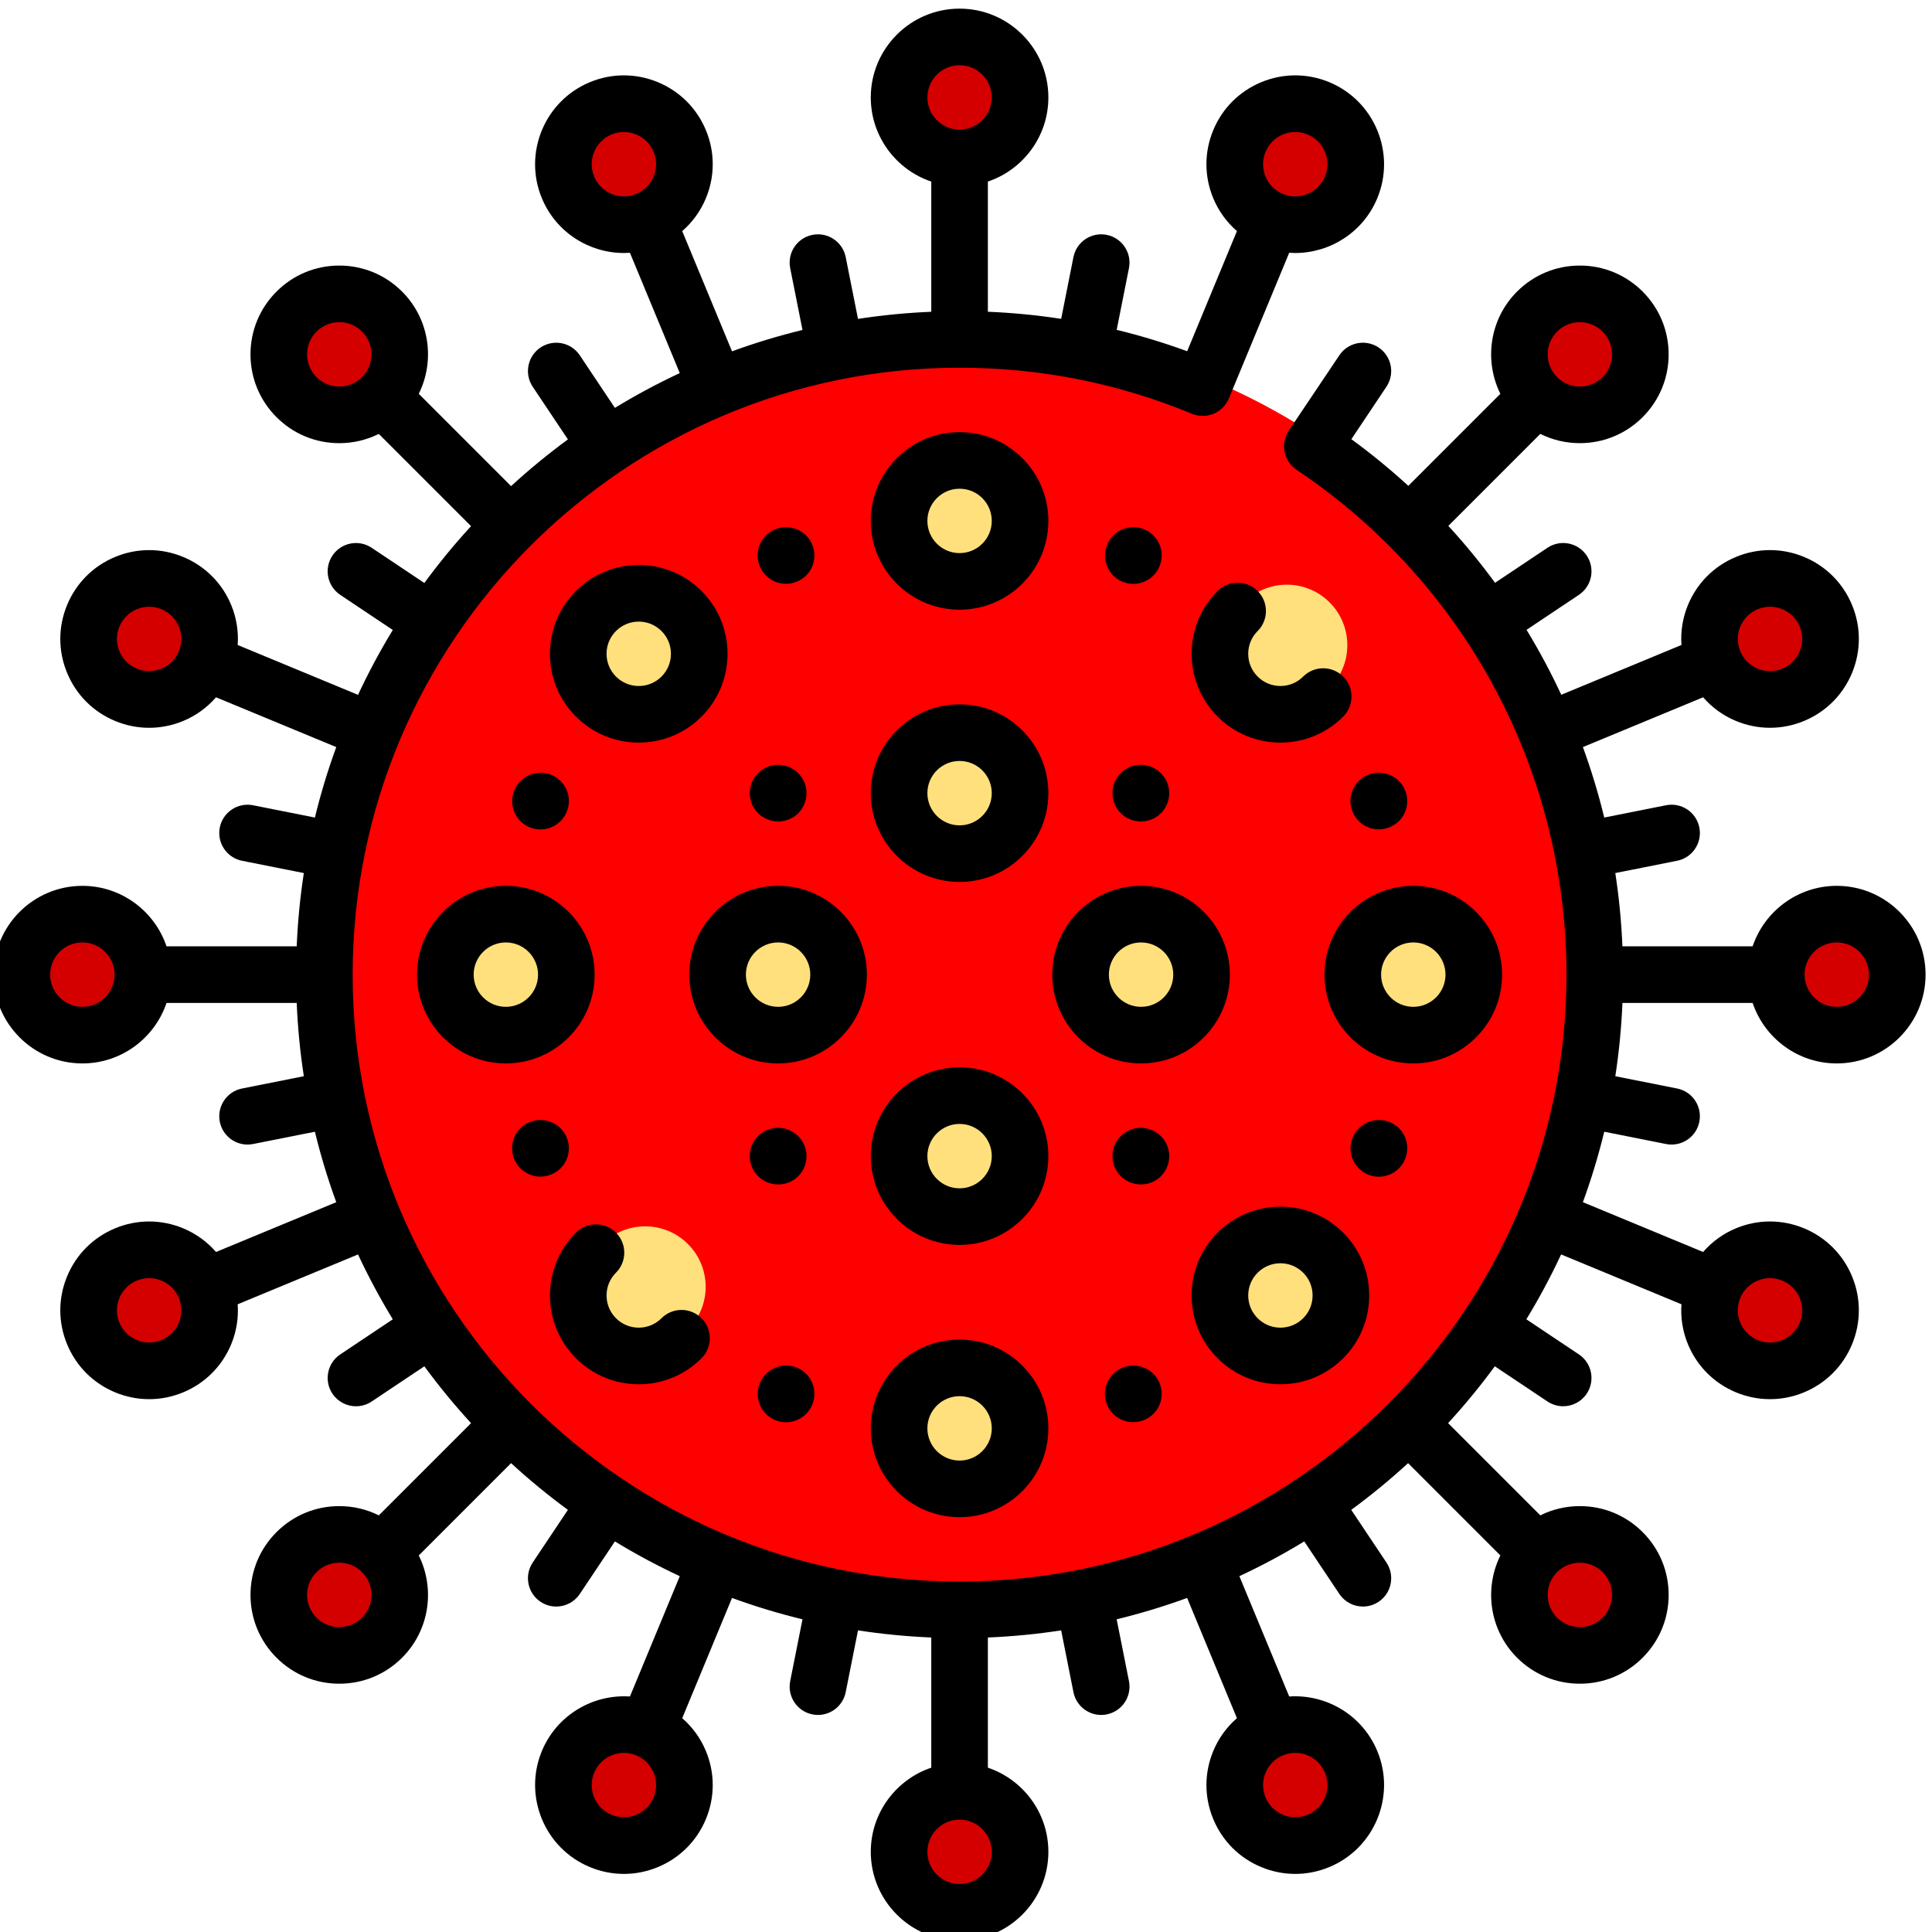 <?xml version="1.0" encoding="UTF-8" standalone="no"?>
<svg
   xmlns:dc="http://purl.org/dc/elements/1.1/"
   xmlns:cc="http://creativecommons.org/ns#"
   xmlns:rdf="http://www.w3.org/1999/02/22-rdf-syntax-ns#"
   xmlns:svg="http://www.w3.org/2000/svg"
   xmlns="http://www.w3.org/2000/svg"
   xmlns:sodipodi="http://sodipodi.sourceforge.net/DTD/sodipodi-0.dtd"
   xmlns:inkscape="http://www.inkscape.org/namespaces/inkscape"
   id="Capa_1"
   enable-background="new 0 0 512 512"
   height="512"
   viewBox="0 0 512 512"
   width="512"
   version="1.1"
   sodipodi:docname="graves.svg"
   inkscape:version="0.92.4 (5da689c313, 2019-01-14)">
  <defs
     id="defs123" />
  <sodipodi:namedview
     pagecolor="#ffffff"
     bordercolor="#666666"
     borderopacity="1"
     objecttolerance="10"
     gridtolerance="10"
     guidetolerance="10"
     inkscape:pageopacity="0"
     inkscape:pageshadow="2"
     inkscape:window-width="1920"
     inkscape:window-height="1017"
     id="namedview121"
     showgrid="false"
     inkscape:zoom="0.4609375"
     inkscape:cx="256"
     inkscape:cy="256"
     inkscape:window-x="-8"
     inkscape:window-y="-8"
     inkscape:window-maximized="1"
     inkscape:current-layer="Capa_1" />
  <g
     id="g34"
     style="fill:#d40000;fill-opacity:1">
    <circle
       cx="41.228"
       cy="167.038"
       r="16.032"
       id="circle2"
       style="fill:#d40000;fill-opacity:1" />
    <circle
       cx="470.772"
       cy="344.962"
       r="16.032"
       id="circle4"
       style="fill:#d40000;fill-opacity:1" />
    <circle
       cx="167.038"
       cy="470.772"
       r="16.032"
       id="circle6"
       style="fill:#d40000;fill-opacity:1" />
    <circle
       cx="344.962"
       cy="41.228"
       r="16.032"
       id="circle8"
       style="fill:#d40000;fill-opacity:1" />
    <circle
       cx="41.228"
       cy="344.962"
       r="16.032"
       id="circle10"
       style="fill:#d40000;fill-opacity:1" />
    <circle
       cx="470.772"
       cy="167.038"
       r="16.032"
       id="circle12"
       style="fill:#d40000;fill-opacity:1" />
    <circle
       cx="344.962"
       cy="470.772"
       r="16.032"
       id="circle14"
       style="fill:#d40000;fill-opacity:1" />
    <circle
       cx="167.038"
       cy="41.228"
       r="16.032"
       id="circle16"
       style="fill:#d40000;fill-opacity:1" />
    <circle
       cx="91.62"
       cy="91.62"
       r="16.032"
       id="circle18"
       style="fill:#d40000;fill-opacity:1" />
    <circle
       cx="420.38"
       cy="420.38"
       r="16.032"
       id="circle20"
       style="fill:#d40000;fill-opacity:1" />
    <circle
       cx="91.62"
       cy="420.38"
       r="16.032"
       id="circle22"
       style="fill:#d40000;fill-opacity:1" />
    <circle
       cx="420.38"
       cy="91.62"
       r="16.032"
       id="circle24"
       style="fill:#d40000;fill-opacity:1" />
    <circle
       cx="23.532"
       cy="256"
       r="16.032"
       id="circle26"
       style="fill:#d40000;fill-opacity:1" />
    <circle
       cx="488.468"
       cy="256"
       r="16.032"
       id="circle28"
       style="fill:#d40000;fill-opacity:1" />
    <circle
       cx="256"
       cy="488.468"
       r="16.032"
       id="circle30"
       style="fill:#d40000;fill-opacity:1" />
    <circle
       cx="256"
       cy="23.532"
       r="16.032"
       id="circle32"
       style="fill:#d40000;fill-opacity:1" />
  </g>
  <circle
     cx="256"
     cy="256"
     r="168.339"
     id="circle36"
     style="fill:#ff0000;fill-opacity:1" />
  <path
     d="m 284.056,396.282 c -92.971,0 -168.339,-75.368 -168.339,-168.339 0,-39.332 13.596,-75.427 36.2,-104.083 -39.083,30.827 -64.257,78.5 -64.257,132.14 0,92.971 75.368,168.339 168.339,168.339 53.64,0 101.312,-25.174 132.139,-64.256 -28.656,22.603 -64.75,36.199 -104.082,36.199 z"
     id="path38"
     inkscape:connector-curvature="0"
     style="fill:#ff0000;fill-opacity:1" />
  <circle
     cx="256"
     cy="207.903"
     r="16.032"
     id="circle40"
     style="fill:#ffe07d" />
  <circle
     cx="256"
     cy="304.097"
     r="16.032"
     id="circle42"
     style="fill:#ffe07d" />
  <circle
     cx="304.097"
     cy="256"
     r="16.032"
     id="circle44"
     style="fill:#ffe07d" />
  <circle
     cx="207.903"
     cy="256"
     r="16.032"
     id="circle46"
     style="fill:#ffe07d" />
  <circle
     cx="256"
     cy="135.758"
     r="16.032"
     id="circle48"
     style="fill:#ffe07d" />
  <circle
     cx="256"
     cy="376.242"
     r="16.032"
     id="circle50"
     style="fill:#ffe07d" />
  <circle
     cx="376.242"
     cy="256"
     r="16.032"
     id="circle52"
     style="fill:#ffe07d" />
  <circle
     cx="135.758"
     cy="256"
     r="16.032"
     id="circle54"
     style="fill:#ffe07d" />
  <circle
     cx="341.024"
     cy="341.024"
     r="16.032"
     id="circle56"
     style="fill:#ffe07d" />
  <circle
     cx="170.976"
     cy="170.976"
     r="16.032"
     id="circle58"
     style="fill:#ffe07d" />
  <circle
     cx="170.976"
     cy="341.024"
     r="16.032"
     id="circle60"
     style="fill:#ffe07d" />
  <circle
     cx="341.024"
     cy="170.976"
     r="16.032"
     id="circle62"
     style="fill:#ffe07d" />
  <g
     id="g116"
     transform="translate(-1.702,2.289)"
     style="fill:#000000">
    <path
       inkscape:connector-curvature="0"
       id="path66"
       d="m 256,112.226 c -12.976,0 -23.532,10.557 -23.532,23.532 0,12.975 10.556,23.532 23.532,23.532 12.976,0 23.532,-10.557 23.532,-23.532 0,-12.975 -10.556,-23.532 -23.532,-23.532 z m 0,32.064 c -4.705,0 -8.532,-3.827 -8.532,-8.532 0,-4.704 3.828,-8.532 8.532,-8.532 4.704,0 8.532,3.828 8.532,8.532 0,4.705 -3.827,8.532 -8.532,8.532 z"
       style="fill:#000000" />
    <path
       inkscape:connector-curvature="0"
       id="path68"
       d="m 256,352.71 c -12.976,0 -23.532,10.557 -23.532,23.532 0,12.975 10.557,23.532 23.532,23.532 12.975,0 23.532,-10.557 23.532,-23.532 0,-12.975 -10.556,-23.532 -23.532,-23.532 z m 0,32.064 c -4.705,0 -8.532,-3.828 -8.532,-8.532 0,-4.705 3.828,-8.532 8.532,-8.532 4.704,0 8.532,3.827 8.532,8.532 0,4.704 -3.827,8.532 -8.532,8.532 z"
       style="fill:#000000" />
    <path
       inkscape:connector-curvature="0"
       id="path70"
       d="m 466.168,263.5 c 3.139,9.308 11.946,16.032 22.3,16.032 12.975,0 23.532,-10.556 23.532,-23.532 0,-12.976 -10.557,-23.532 -23.532,-23.532 -10.354,0 -19.16,6.724 -22.3,16.032 H 431.66 c -0.277,-6.542 -0.9,-13.025 -1.886,-19.419 l 16.38,-3.258 c 4.062,-0.809 6.701,-4.757 5.893,-8.819 -0.808,-4.062 -4.758,-6.701 -8.819,-5.893 l -16.382,3.258 c -1.542,-6.343 -3.434,-12.575 -5.659,-18.674 l 31.86,-13.197 c 2.356,2.707 5.308,4.867 8.72,6.28 2.904,1.203 5.954,1.804 9.005,1.804 3.051,0 6.102,-0.602 9.005,-1.804 5.807,-2.405 10.331,-6.928 12.736,-12.735 2.406,-5.808 2.405,-12.204 0,-18.011 -2.405,-5.808 -6.928,-10.33 -12.735,-12.736 -5.808,-2.405 -12.204,-2.405 -18.011,0 -5.807,2.406 -10.33,6.928 -12.735,12.736 -1.413,3.412 -1.973,7.027 -1.725,10.607 l -31.851,13.193 c -2.745,-5.903 -5.816,-11.648 -9.201,-17.21 l 13.877,-9.272 c 3.444,-2.302 4.37,-6.959 2.069,-10.403 -2.301,-3.444 -6.958,-4.37 -10.403,-2.069 l -13.886,9.279 c -3.835,-5.237 -7.965,-10.273 -12.383,-15.081 l 24.378,-24.378 c 3.214,1.601 6.777,2.453 10.473,2.453 6.286,0 12.195,-2.448 16.64,-6.892 4.445,-4.445 6.893,-10.354 6.893,-16.64 0,-6.286 -2.448,-12.195 -6.893,-16.64 -4.444,-4.444 -10.354,-6.893 -16.64,-6.893 -6.285,0 -12.195,2.448 -16.64,6.893 -7.319,7.32 -8.78,18.294 -4.422,27.095 l -24.391,24.391 c -4.767,-4.374 -9.809,-8.496 -15.093,-12.366 l 9.287,-13.898 c 2.301,-3.444 1.375,-8.102 -2.069,-10.403 -3.444,-2.301 -8.102,-1.375 -10.403,2.069 0,0 -13.231,19.706 -13.393,19.947 -2.303,3.443 -1.38,8.101 2.063,10.404 44.784,29.962 71.52,79.974 71.52,133.779 0,88.687 -72.152,160.839 -160.839,160.839 C 167.313,416.836 95.161,344.687 95.161,256 95.161,167.313 167.313,95.161 256,95.161 c 21.328,0 42.042,4.105 61.565,12.202 3.813,1.581 8.184,-0.218 9.783,-4.018 h 10e-4 L 343.356,64.7 c 0.526,0.036 1.051,0.06 1.574,0.06 9.238,0 18.022,-5.475 21.772,-14.527 4.965,-11.988 -0.748,-25.781 -12.736,-30.746 -5.807,-2.405 -12.203,-2.406 -18.011,0 -5.807,2.406 -10.33,6.928 -12.735,12.735 -2.405,5.807 -2.406,12.204 0,18.011 1.413,3.412 3.574,6.364 6.281,8.72 L 316.314,90.79 c -6.133,-2.242 -12.363,-4.132 -18.678,-5.667 l 3.252,-16.351 c 0.808,-4.062 -1.83,-8.011 -5.893,-8.819 -4.063,-0.807 -8.011,1.831 -8.819,5.893 l -3.255,16.364 c -6.406,-0.983 -12.885,-1.611 -19.422,-1.883 V 45.832 c 9.308,-3.14 16.032,-11.946 16.032,-22.3 C 279.532,10.557 268.976,0 256,0 c -12.976,0 -23.532,10.557 -23.532,23.532 0,10.354 6.724,19.16 16.032,22.3 v 34.5 c -6.571,0.277 -13.052,0.906 -19.42,1.889 l -3.257,-16.374 c -0.808,-4.062 -4.756,-6.7 -8.819,-5.893 -4.063,0.808 -6.701,4.756 -5.893,8.819 l 3.258,16.381 c -6.365,1.551 -12.599,3.438 -18.673,5.662 L 182.498,58.954 c 2.707,-2.356 4.867,-5.308 6.281,-8.72 2.406,-5.808 2.405,-12.204 0,-18.011 -2.405,-5.808 -6.928,-10.33 -12.735,-12.736 -5.808,-2.405 -12.203,-2.405 -18.011,0 -11.988,4.965 -17.701,18.758 -12.736,30.747 3.75,9.053 12.533,14.527 21.772,14.527 0.523,0 1.048,-0.024 1.574,-0.06 l 13.207,31.884 c -5.915,2.762 -11.656,5.835 -17.191,9.214 l -9.308,-13.93 c -2.301,-3.444 -6.958,-4.37 -10.403,-2.069 -3.444,2.301 -4.37,6.959 -2.069,10.403 l 9.325,13.956 c -5.248,3.851 -10.277,7.982 -15.061,12.378 l -24.461,-24.461 c 4.359,-8.801 2.898,-19.775 -4.422,-27.095 -4.445,-4.444 -10.354,-6.893 -16.64,-6.893 -6.286,0 -12.195,2.448 -16.64,6.893 -4.445,4.445 -6.893,10.354 -6.893,16.64 0,6.286 2.448,12.195 6.893,16.64 4.444,4.445 10.354,6.893 16.64,6.893 3.696,0 7.258,-0.853 10.473,-2.453 l 24.443,24.443 c -4.396,4.784 -8.527,9.813 -12.378,15.062 l -13.955,-9.325 c -3.444,-2.301 -8.102,-1.375 -10.403,2.069 -2.301,3.444 -1.375,8.101 2.069,10.403 l 13.929,9.308 c -3.379,5.536 -6.452,11.276 -9.214,17.191 L 64.693,168.643 c 0.248,-3.58 -0.312,-7.195 -1.725,-10.607 -2.405,-5.808 -6.928,-10.33 -12.735,-12.736 -5.808,-2.406 -12.204,-2.405 -18.011,0 -5.807,2.406 -10.33,6.928 -12.735,12.735 -2.405,5.807 -2.406,12.204 0,18.011 2.405,5.807 6.929,10.33 12.736,12.735 2.903,1.203 5.955,1.804 9.005,1.804 3.05,0 6.102,-0.601 9.005,-1.804 3.412,-1.413 6.364,-3.574 8.72,-6.28 l 31.862,13.197 c -2.225,6.074 -4.111,12.309 -5.662,18.673 l -16.38,-3.258 c -4.066,-0.808 -8.011,1.83 -8.819,5.893 -0.808,4.063 1.83,8.011 5.893,8.819 l 16.374,3.257 c -0.982,6.367 -1.612,12.849 -1.889,19.42 h -34.5 C 42.693,239.194 33.886,232.47 23.532,232.47 10.557,232.468 0,243.024 0,256 c 0,12.976 10.557,23.532 23.532,23.532 10.354,0 19.16,-6.724 22.3,-16.032 h 34.5 c 0.277,6.571 0.906,13.053 1.889,19.42 l -16.374,3.257 c -4.062,0.809 -6.701,4.757 -5.893,8.819 0.71,3.569 3.843,6.038 7.348,6.038 0.485,0 0.978,-0.047 1.471,-0.146 l 16.38,-3.258 c 1.551,6.364 3.438,12.599 5.662,18.673 L 58.953,329.5 c -2.356,-2.707 -5.308,-4.867 -8.72,-6.28 -5.808,-2.405 -12.204,-2.405 -18.011,0 -5.807,2.405 -10.331,6.928 -12.736,12.735 -2.406,5.808 -2.405,12.204 0,18.011 2.405,5.808 6.928,10.33 12.735,12.736 2.904,1.203 5.955,1.804 9.006,1.804 3.05,0 6.102,-0.602 9.005,-1.804 5.807,-2.406 10.33,-6.928 12.735,-12.736 1.413,-3.412 1.973,-7.027 1.725,-10.607 L 96.583,330.15 c 2.762,5.915 5.835,11.655 9.214,17.191 l -13.929,9.307 c -3.444,2.302 -4.37,6.959 -2.069,10.403 1.446,2.164 3.822,3.334 6.243,3.334 1.432,0 2.88,-0.41 4.16,-1.265 l 13.955,-9.325 c 3.851,5.248 7.983,10.277 12.378,15.062 L 102.093,399.3 c -3.214,-1.601 -6.777,-2.453 -10.473,-2.453 -6.286,0 -12.195,2.448 -16.64,6.892 -4.445,4.445 -6.893,10.354 -6.893,16.64 0,6.286 2.448,12.195 6.893,16.64 4.444,4.444 10.354,6.893 16.64,6.893 6.285,0 12.195,-2.448 16.64,-6.893 7.319,-7.32 8.78,-18.294 4.422,-27.095 l 24.461,-24.461 c 4.784,4.396 9.813,8.527 15.061,12.378 l -9.325,13.956 c -2.301,3.444 -1.375,8.102 2.069,10.403 1.28,0.855 2.728,1.265 4.16,1.265 2.421,0 4.797,-1.17 6.243,-3.334 l 9.308,-13.93 c 5.536,3.379 11.277,6.452 17.191,9.214 L 168.643,447.3 c -9.8,-0.661 -19.383,4.901 -23.345,14.466 -4.965,11.988 0.748,25.781 12.736,30.746 2.904,1.203 5.954,1.804 9.005,1.804 3.05,0 6.102,-0.602 9.005,-1.804 5.807,-2.406 10.33,-6.928 12.735,-12.735 2.405,-5.807 2.406,-12.204 0,-18.011 -1.413,-3.412 -3.574,-6.364 -6.281,-8.72 l 13.198,-31.862 c 6.074,2.224 12.309,4.111 18.673,5.662 l -3.258,16.381 c -0.808,4.062 1.83,8.011 5.893,8.819 0.494,0.098 0.986,0.146 1.471,0.146 3.505,0 6.638,-2.47 7.348,-6.039 l 3.257,-16.374 c 6.367,0.982 12.849,1.611 19.42,1.889 v 34.5 c -9.308,3.14 -16.032,11.946 -16.032,22.3 0,12.975 10.556,23.532 23.532,23.532 12.976,0 23.532,-10.557 23.532,-23.532 0,-10.354 -6.724,-19.16 -16.032,-22.3 v -34.5 c 6.571,-0.277 13.052,-0.906 19.42,-1.889 l 3.257,16.374 c 0.71,3.569 3.843,6.039 7.348,6.039 0.485,0 0.977,-0.047 1.471,-0.146 4.063,-0.808 6.701,-4.756 5.893,-8.819 l -3.258,-16.381 c 6.365,-1.551 12.599,-3.438 18.673,-5.662 l 13.198,31.862 c -2.707,2.356 -4.867,5.308 -6.281,8.72 -2.406,5.808 -2.405,12.204 0,18.011 2.405,5.808 6.928,10.33 12.735,12.736 2.904,1.203 5.955,1.804 9.005,1.804 3.05,0 6.102,-0.602 9.005,-1.804 11.988,-4.965 17.701,-18.758 12.736,-30.747 -3.963,-9.565 -13.545,-15.129 -23.346,-14.467 l -13.207,-31.884 c 5.915,-2.762 11.656,-5.835 17.191,-9.214 l 9.308,13.93 c 1.446,2.164 3.822,3.334 6.243,3.334 1.432,0 2.88,-0.409 4.16,-1.265 3.444,-2.301 4.37,-6.959 2.069,-10.403 l -9.325,-13.956 c 5.248,-3.851 10.277,-7.982 15.061,-12.378 l 24.461,24.461 c -4.359,8.801 -2.898,19.775 4.421,27.095 4.445,4.444 10.354,6.893 16.64,6.893 6.286,0 12.195,-2.448 16.64,-6.893 4.445,-4.445 6.893,-10.354 6.893,-16.64 0,-6.286 -2.448,-12.195 -6.893,-16.64 -4.444,-4.445 -10.354,-6.893 -16.64,-6.893 -3.696,0 -7.258,0.853 -10.473,2.453 l -24.443,-24.443 c 4.396,-4.784 8.527,-9.813 12.378,-15.062 l 13.955,9.325 c 1.28,0.855 2.728,1.265 4.16,1.265 2.421,0 4.797,-1.17 6.243,-3.334 2.301,-3.444 1.375,-8.101 -2.069,-10.403 L 406.2,347.34 c 3.379,-5.536 6.452,-11.277 9.214,-17.191 l 31.891,13.209 c -0.248,3.58 0.312,7.195 1.725,10.607 2.405,5.808 6.928,10.33 12.735,12.736 2.904,1.203 5.955,1.804 9.005,1.804 3.051,0 6.102,-0.602 9.006,-1.804 5.807,-2.406 10.33,-6.928 12.735,-12.735 2.405,-5.807 2.406,-12.204 0,-18.011 -2.405,-5.807 -6.929,-10.33 -12.736,-12.735 -5.807,-2.406 -12.203,-2.406 -18.011,0 -3.412,1.413 -6.364,3.574 -8.72,6.28 l -31.862,-13.197 c 2.225,-6.074 4.111,-12.309 5.662,-18.673 l 16.38,3.258 c 0.494,0.099 0.986,0.146 1.471,0.146 3.505,0 6.638,-2.47 7.348,-6.038 0.808,-4.062 -1.83,-8.011 -5.893,-8.819 l -16.374,-3.257 c 0.982,-6.367 1.612,-12.849 1.889,-19.42 z m -3.279,-99.727 c 0.873,-2.105 2.512,-3.746 4.618,-4.618 1.053,-0.436 2.159,-0.654 3.265,-0.654 1.106,0 2.212,0.218 3.266,0.654 2.105,0.872 3.745,2.512 4.617,4.618 0.873,2.105 0.873,4.425 0,6.53 -0.872,2.105 -2.512,3.745 -4.618,4.617 -2.105,0.872 -4.424,0.873 -6.53,0 -2.105,-0.872 -3.745,-2.512 -4.617,-4.617 -0.873,-2.105 -0.873,-4.424 -10e-4,-6.53 z M 159.156,44.493 c -1.8,-4.347 0.271,-9.348 4.618,-11.148 1.053,-0.436 2.159,-0.654 3.265,-0.654 1.106,0 2.212,0.218 3.265,0.654 2.105,0.873 3.745,2.512 4.617,4.618 0.873,2.105 0.873,4.425 0,6.53 -0.872,2.104 -2.511,3.744 -4.616,4.616 h -0.001 c -0.001,10e-4 -0.002,10e-4 -0.002,10e-4 -4.346,1.801 -9.346,-0.271 -11.146,-4.617 z m 177.923,-6.531 c 0.872,-2.105 2.512,-3.745 4.617,-4.618 1.053,-0.436 2.159,-0.654 3.265,-0.654 1.106,0 2.212,0.218 3.265,0.654 4.347,1.8 6.418,6.801 4.618,11.147 -1.8,4.346 -6.8,6.417 -11.146,4.619 0,0 -10e-4,0 -0.002,-10e-4 0,0 -0.001,0 -0.002,0 -2.104,-0.873 -3.743,-2.512 -4.616,-4.617 -0.871,-2.104 -0.871,-4.424 0.001,-6.53 z M 256,15 c 4.705,0 8.532,3.828 8.532,8.532 0,4.704 -3.828,8.532 -8.532,8.532 -4.704,0 -8.532,-3.828 -8.532,-8.532 C 247.468,18.828 251.295,15 256,15 Z M 44.493,174.921 c -2.106,0.873 -4.425,0.873 -6.53,0 -2.106,-0.872 -3.746,-2.512 -4.618,-4.617 -0.873,-2.105 -0.873,-4.425 0,-6.53 0.872,-2.105 2.512,-3.746 4.617,-4.618 1.053,-0.436 2.159,-0.654 3.266,-0.654 1.106,0 2.212,0.218 3.265,0.654 2.105,0.872 3.745,2.512 4.618,4.618 0.872,2.105 0.872,4.425 0,6.53 -0.873,2.105 -2.512,3.745 -4.618,4.617 z m 4.618,173.306 c -0.873,2.105 -2.512,3.746 -4.618,4.618 -2.106,0.873 -4.425,0.873 -6.531,0 -2.105,-0.872 -3.745,-2.512 -4.617,-4.618 -0.873,-2.105 -0.873,-4.425 0,-6.53 0.872,-2.105 2.512,-3.745 4.618,-4.617 1.053,-0.436 2.159,-0.654 3.265,-0.654 1.106,0 2.212,0.218 3.265,0.654 2.105,0.872 3.745,2.512 4.617,4.617 0.873,2.105 0.873,4.424 10e-4,6.53 z M 85.587,97.653 c -1.612,-1.611 -2.499,-3.754 -2.499,-6.033 0,-2.279 0.887,-4.421 2.499,-6.034 1.612,-1.611 3.754,-2.499 6.033,-2.499 2.279,0 4.421,0.888 6.033,2.499 3.327,3.327 3.327,8.74 0,12.066 -1.612,1.612 -3.754,2.5 -6.033,2.5 -2.279,0.001 -4.421,-0.886 -6.033,-2.499 z M 23.532,264.532 C 18.827,264.532 15,260.704 15,256 c 0,-4.704 3.828,-8.532 8.532,-8.532 4.704,0 8.532,3.828 8.532,8.532 0,4.704 -3.827,8.532 -8.532,8.532 z m 74.122,161.881 c -1.612,1.612 -3.754,2.5 -6.033,2.5 -2.279,0 -4.421,-0.888 -6.033,-2.5 -1.612,-1.612 -2.499,-3.754 -2.499,-6.033 0,-2.279 0.887,-4.421 2.499,-6.033 1.612,-1.612 3.754,-2.499 6.033,-2.499 2.279,0 4.421,0.888 6.033,2.499 3.326,3.326 3.326,8.739 0,12.066 z m 77.267,47.625 c -0.872,2.105 -2.512,3.745 -4.617,4.618 -2.105,0.872 -4.424,0.872 -6.53,0 -4.347,-1.8 -6.418,-6.801 -4.618,-11.148 1.8,-4.346 6.799,-6.416 11.144,-4.62 10e-4,0 0.003,0.001 0.004,0.002 0.001,0.001 0.003,0.001 0.004,0.001 2.104,0.873 3.741,2.512 4.614,4.616 0.871,2.105 0.871,4.425 -0.001,6.531 z m 177.923,-6.531 c 1.8,4.347 -0.271,9.348 -4.618,11.148 -2.105,0.873 -4.424,0.873 -6.53,0 -2.105,-0.873 -3.745,-2.512 -4.617,-4.618 -0.873,-2.105 -0.873,-4.425 0,-6.53 0.872,-2.104 2.511,-3.744 4.615,-4.616 h 10e-4 c 0.001,-0.001 0.002,-0.001 0.002,-0.001 1.064,-0.441 2.167,-0.649 3.252,-0.649 3.351,-10e-4 6.536,1.984 7.895,5.266 z M 256,497 c -4.705,0 -8.532,-3.828 -8.532,-8.532 0,-4.704 3.828,-8.532 8.532,-8.532 4.704,0 8.532,3.828 8.532,8.532 0,4.704 -3.827,8.532 -8.532,8.532 z M 467.507,337.079 c 2.106,-0.873 4.425,-0.873 6.53,0 2.106,0.872 3.746,2.512 4.618,4.617 0.873,2.105 0.873,4.425 0,6.53 -0.872,2.105 -2.512,3.746 -4.617,4.618 -2.106,0.873 -4.425,0.873 -6.531,0 -2.105,-0.872 -3.745,-2.512 -4.618,-4.618 -0.872,-2.105 -0.872,-4.425 0,-6.53 0.873,-2.105 2.512,-3.745 4.618,-4.617 z m 20.961,-89.611 c 4.705,0 8.532,3.828 8.532,8.532 0,4.704 -3.828,8.532 -8.532,8.532 -4.704,0 -8.532,-3.828 -8.532,-8.532 0,-4.704 3.827,-8.532 8.532,-8.532 z M 414.346,85.587 c 1.612,-1.612 3.754,-2.5 6.033,-2.5 2.279,0 4.421,0.888 6.033,2.5 1.612,1.612 2.499,3.754 2.499,6.033 0,2.279 -0.887,4.421 -2.499,6.033 -1.612,1.612 -3.754,2.499 -6.033,2.499 -2.279,0 -4.421,-0.888 -6.033,-2.499 -3.326,-3.326 -3.326,-8.739 0,-12.066 z m 12.067,328.76 c 1.612,1.611 2.499,3.754 2.499,6.033 0,2.279 -0.887,4.421 -2.499,6.034 -1.612,1.611 -3.754,2.499 -6.033,2.499 -2.279,0 -4.421,-0.888 -6.033,-2.499 -3.327,-3.327 -3.327,-8.74 0,-12.066 1.612,-1.612 3.754,-2.5 6.033,-2.5 2.279,-0.001 4.421,0.886 6.033,2.499 z"
       style="fill:#000000" />
    <path
       inkscape:connector-curvature="0"
       id="path72"
       d="m 399.774,256 c 0,-12.976 -10.557,-23.532 -23.533,-23.532 -12.976,0 -23.532,10.557 -23.532,23.532 0,12.975 10.557,23.532 23.532,23.532 12.977,0 23.533,-10.556 23.533,-23.532 z m -32.065,0 c 0,-4.705 3.828,-8.532 8.532,-8.532 4.705,0 8.533,3.828 8.533,8.532 0,4.704 -3.828,8.532 -8.533,8.532 -4.704,0 -8.532,-3.827 -8.532,-8.532 z"
       style="fill:#000000" />
    <path
       inkscape:connector-curvature="0"
       id="path74"
       d="m 112.226,256 c 0,12.976 10.557,23.532 23.533,23.532 12.976,0 23.532,-10.557 23.532,-23.532 0,-12.975 -10.557,-23.532 -23.532,-23.532 -12.977,0 -23.533,10.556 -23.533,23.532 z m 32.065,0 c 0,4.705 -3.828,8.532 -8.532,8.532 -4.705,0 -8.533,-3.828 -8.533,-8.532 0,-4.704 3.828,-8.532 8.533,-8.532 4.704,0 8.532,3.827 8.532,8.532 z"
       style="fill:#000000" />
    <path
       inkscape:connector-curvature="0"
       id="path76"
       d="m 154.336,154.336 c -4.445,4.445 -6.893,10.354 -6.893,16.64 0,6.286 2.448,12.195 6.893,16.64 4.444,4.444 10.354,6.893 16.64,6.893 6.286,0 12.195,-2.448 16.64,-6.893 4.445,-4.445 6.893,-10.354 6.893,-16.64 0,-6.286 -2.448,-12.195 -6.893,-16.64 -4.444,-4.445 -10.354,-6.893 -16.64,-6.893 -6.286,0 -12.195,2.449 -16.64,6.893 z m 25.172,16.64 c 0,2.279 -0.887,4.421 -2.499,6.034 -1.612,1.611 -3.754,2.499 -6.033,2.499 -2.279,0 -4.421,-0.888 -6.033,-2.5 -1.612,-1.612 -2.499,-3.754 -2.499,-6.033 0,-2.279 0.887,-4.421 2.499,-6.033 1.612,-1.612 3.754,-2.499 6.033,-2.499 2.279,0 4.421,0.887 6.033,2.499 1.612,1.612 2.499,3.754 2.499,6.033 z"
       style="fill:#000000" />
    <path
       inkscape:connector-curvature="0"
       id="path78"
       d="m 341.024,364.556 c 6.286,0 12.195,-2.448 16.64,-6.892 4.445,-4.445 6.893,-10.354 6.893,-16.64 0,-6.286 -2.448,-12.195 -6.893,-16.64 -4.444,-4.444 -10.354,-6.893 -16.64,-6.893 -6.286,0 -12.195,2.448 -16.64,6.893 -4.445,4.445 -6.893,10.354 -6.893,16.64 0,6.286 2.448,12.195 6.893,16.64 4.445,4.444 10.354,6.892 16.64,6.892 z m -6.033,-29.566 c 1.612,-1.611 3.754,-2.499 6.033,-2.499 2.279,0 4.421,0.888 6.033,2.499 1.612,1.612 2.499,3.754 2.499,6.033 0,2.279 -0.887,4.421 -2.499,6.033 -1.612,1.612 -3.754,2.499 -6.033,2.499 -2.279,0 -4.421,-0.887 -6.033,-2.5 -1.612,-1.611 -2.499,-3.754 -2.499,-6.033 0,-2.279 0.887,-4.419 2.499,-6.032 z"
       style="fill:#000000" />
    <path
       inkscape:connector-curvature="0"
       id="path80"
       d="m 347.057,177.01 c -1.612,1.611 -3.754,2.499 -6.033,2.499 -2.279,0 -4.421,-0.888 -6.033,-2.5 -1.612,-1.612 -2.499,-3.754 -2.499,-6.033 0,-2.279 0.887,-4.421 2.499,-6.033 2.929,-2.929 2.929,-7.678 0,-10.607 -2.929,-2.929 -7.678,-2.929 -10.606,0 -4.445,4.445 -6.893,10.354 -6.893,16.64 0,6.286 2.448,12.195 6.893,16.64 4.444,4.444 10.354,6.893 16.64,6.893 6.286,0 12.195,-2.448 16.64,-6.893 2.929,-2.929 2.929,-7.678 0,-10.607 -2.93,-2.928 -7.679,-2.928 -10.608,0.001 z"
       style="fill:#000000" />
    <path
       inkscape:connector-curvature="0"
       id="path82"
       d="m 170.976,364.556 c 6.286,0 12.195,-2.448 16.64,-6.893 2.929,-2.929 2.929,-7.678 0,-10.607 -2.929,-2.929 -7.678,-2.928 -10.606,0 -1.612,1.612 -3.754,2.499 -6.033,2.499 -2.279,0 -4.421,-0.887 -6.033,-2.5 -1.612,-1.611 -2.499,-3.754 -2.499,-6.033 0,-2.278 0.887,-4.421 2.499,-6.033 2.929,-2.929 2.929,-7.678 0,-10.607 -2.928,-2.929 -7.677,-2.929 -10.606,0 -4.445,4.445 -6.893,10.354 -6.893,16.64 0,6.286 2.448,12.195 6.893,16.64 4.443,4.446 10.352,6.894 16.638,6.894 z"
       style="fill:#000000" />
    <path
       inkscape:connector-curvature="0"
       id="path84"
       d="m 256,184.371 c -12.976,0 -23.532,10.557 -23.532,23.532 0,12.975 10.557,23.532 23.532,23.532 12.975,0 23.532,-10.557 23.532,-23.532 0,-12.975 -10.556,-23.532 -23.532,-23.532 z m 0,32.065 c -4.705,0 -8.532,-3.828 -8.532,-8.532 0,-4.705 3.828,-8.532 8.532,-8.532 4.704,0 8.532,3.827 8.532,8.532 0,4.704 -3.827,8.532 -8.532,8.532 z"
       style="fill:#000000" />
    <path
       inkscape:connector-curvature="0"
       id="path86"
       d="m 256,280.564 c -12.976,0 -23.532,10.557 -23.532,23.532 0,12.975 10.557,23.532 23.532,23.532 12.975,0 23.532,-10.557 23.532,-23.532 0,-12.975 -10.556,-23.532 -23.532,-23.532 z m 0,32.065 c -4.705,0 -8.532,-3.827 -8.532,-8.532 0,-4.705 3.828,-8.532 8.532,-8.532 4.704,0 8.532,3.828 8.532,8.532 0,4.705 -3.827,8.532 -8.532,8.532 z"
       style="fill:#000000" />
    <path
       inkscape:connector-curvature="0"
       id="path88"
       d="m 327.629,256 c 0,-12.976 -10.557,-23.532 -23.532,-23.532 -12.975,0 -23.533,10.556 -23.533,23.532 0,12.976 10.557,23.532 23.532,23.532 12.975,0 23.533,-10.556 23.533,-23.532 z m -23.532,8.532 c -4.705,0 -8.532,-3.828 -8.532,-8.532 0,-4.704 3.828,-8.532 8.532,-8.532 4.704,0 8.532,3.828 8.532,8.532 0,4.704 -3.828,8.532 -8.532,8.532 z"
       style="fill:#000000" />
    <path
       inkscape:connector-curvature="0"
       id="path90"
       d="m 231.436,256 c 0,-12.976 -10.557,-23.532 -23.532,-23.532 -12.975,0 -23.533,10.556 -23.533,23.532 0,12.976 10.557,23.532 23.532,23.532 12.975,0 23.533,-10.556 23.533,-23.532 z m -23.533,8.532 c -4.705,0 -8.532,-3.828 -8.532,-8.532 0,-4.704 3.828,-8.532 8.532,-8.532 4.704,0 8.532,3.828 8.532,8.532 0,4.704 -3.827,8.532 -8.532,8.532 z"
       style="fill:#000000" />
    <path
       inkscape:connector-curvature="0"
       id="path92"
       d="m 207.903,215.403 h 0.08 c 4.142,0 7.46,-3.358 7.46,-7.5 0,-4.142 -3.398,-7.5 -7.54,-7.5 -4.142,0 -7.5,3.358 -7.5,7.5 0,4.142 3.358,7.5 7.5,7.5 z"
       style="fill:#000000" />
    <path
       inkscape:connector-curvature="0"
       id="path94"
       d="m 207.983,311.597 c 4.142,0 7.46,-3.358 7.46,-7.5 0,-4.142 -3.398,-7.5 -7.54,-7.5 -4.142,0 -7.5,3.358 -7.5,7.5 0,4.142 3.358,7.5 7.5,7.5 z"
       style="fill:#000000" />
    <path
       inkscape:connector-curvature="0"
       id="path96"
       d="m 296.517,207.903 c 0,4.142 3.358,7.5 7.5,7.5 h 0.08 c 4.142,0 7.46,-3.358 7.46,-7.5 0,-4.142 -3.398,-7.5 -7.54,-7.5 -4.142,0 -7.5,3.358 -7.5,7.5 z"
       style="fill:#000000" />
    <path
       inkscape:connector-curvature="0"
       id="path98"
       d="m 209.991,152.428 c 0.957,0 1.93,-0.184 2.869,-0.574 l 0.074,-0.03 c 3.827,-1.586 5.606,-5.958 4.02,-9.785 -1.586,-3.827 -6.011,-5.627 -9.837,-4.041 -3.827,1.586 -5.643,5.974 -4.057,9.8 1.197,2.888 3.989,4.63 6.931,4.63 z"
       style="fill:#000000" />
    <path
       inkscape:connector-curvature="0"
       id="path100"
       d="m 364.205,203.079 c -3.823,1.595 -5.629,5.987 -4.034,9.81 1.201,2.879 3.989,4.614 6.925,4.614 0.963,0 1.941,-0.187 2.885,-0.581 l 0.074,-0.031 c 3.823,-1.595 5.592,-5.972 3.997,-9.794 -1.596,-3.823 -6.026,-5.613 -9.847,-4.018 z"
       style="fill:#000000" />
    <path
       inkscape:connector-curvature="0"
       id="path102"
       d="m 144.917,309.532 c 0.957,0 1.93,-0.185 2.869,-0.574 l 0.074,-0.031 c 3.827,-1.586 5.606,-5.958 4.02,-9.785 -1.586,-3.827 -6.011,-5.627 -9.837,-4.042 -3.827,1.586 -5.643,5.974 -4.057,9.8 1.197,2.889 3.989,4.632 6.931,4.632 z"
       style="fill:#000000" />
    <path
       inkscape:connector-curvature="0"
       id="path104"
       d="m 299.146,360.176 c -3.827,1.586 -5.643,5.974 -4.057,9.8 1.197,2.888 3.989,4.63 6.931,4.63 0.957,0 1.93,-0.185 2.869,-0.573 l 0.074,-0.031 c 3.827,-1.586 5.606,-5.958 4.02,-9.784 -1.586,-3.827 -6.011,-5.628 -9.837,-4.042 z"
       style="fill:#000000" />
    <path
       inkscape:connector-curvature="0"
       id="path106"
       d="m 304.017,296.597 c -4.142,0 -7.5,3.358 -7.5,7.5 0,4.142 3.358,7.5 7.5,7.5 h 0.08 c 4.142,0 7.46,-3.358 7.46,-7.5 0,-4.142 -3.398,-7.5 -7.54,-7.5 z"
       style="fill:#000000" />
    <path
       inkscape:connector-curvature="0"
       id="path108"
       d="m 138.01,207.143 c -1.59,3.825 0.221,8.215 4.045,9.805 0.941,0.392 1.917,0.577 2.877,0.577 2.939,0 5.729,-1.739 6.928,-4.622 l 0.031,-0.074 c 1.59,-3.824 -0.236,-8.177 -4.061,-9.768 -3.823,-1.59 -8.229,0.257 -9.82,4.082 z"
       style="fill:#000000" />
    <path
       inkscape:connector-curvature="0"
       id="path110"
       d="m 304.896,137.97 c -3.834,-1.568 -8.229,0.305 -9.797,4.138 -1.569,3.833 0.267,8.213 4.101,9.782 0.93,0.38 1.892,0.561 2.838,0.561 2.955,0 5.756,-1.758 6.944,-4.662 l 0.03,-0.074 c 1.568,-3.834 -0.283,-8.176 -4.116,-9.745 z"
       style="fill:#000000" />
    <path
       inkscape:connector-curvature="0"
       id="path112"
       d="m 207.13,374.051 c 0.941,0.392 1.917,0.577 2.877,0.577 2.939,0 5.729,-1.739 6.928,-4.622 l 0.031,-0.074 c 1.59,-3.824 -0.236,-8.177 -4.061,-9.768 -3.823,-1.59 -8.229,0.257 -9.82,4.082 -1.59,3.825 0.221,8.215 4.045,9.805 z"
       style="fill:#000000" />
    <path
       inkscape:connector-curvature="0"
       id="path114"
       d="m 374.039,304.931 0.031,-0.074 c 1.59,-3.825 -0.236,-8.178 -4.061,-9.768 -3.824,-1.589 -8.229,0.258 -9.82,4.083 -1.59,3.824 0.221,8.214 4.045,9.805 0.941,0.392 1.917,0.577 2.877,0.577 2.939,0 5.729,-1.74 6.928,-4.623 z"
       style="fill:#000000" />
  </g>
</svg>
